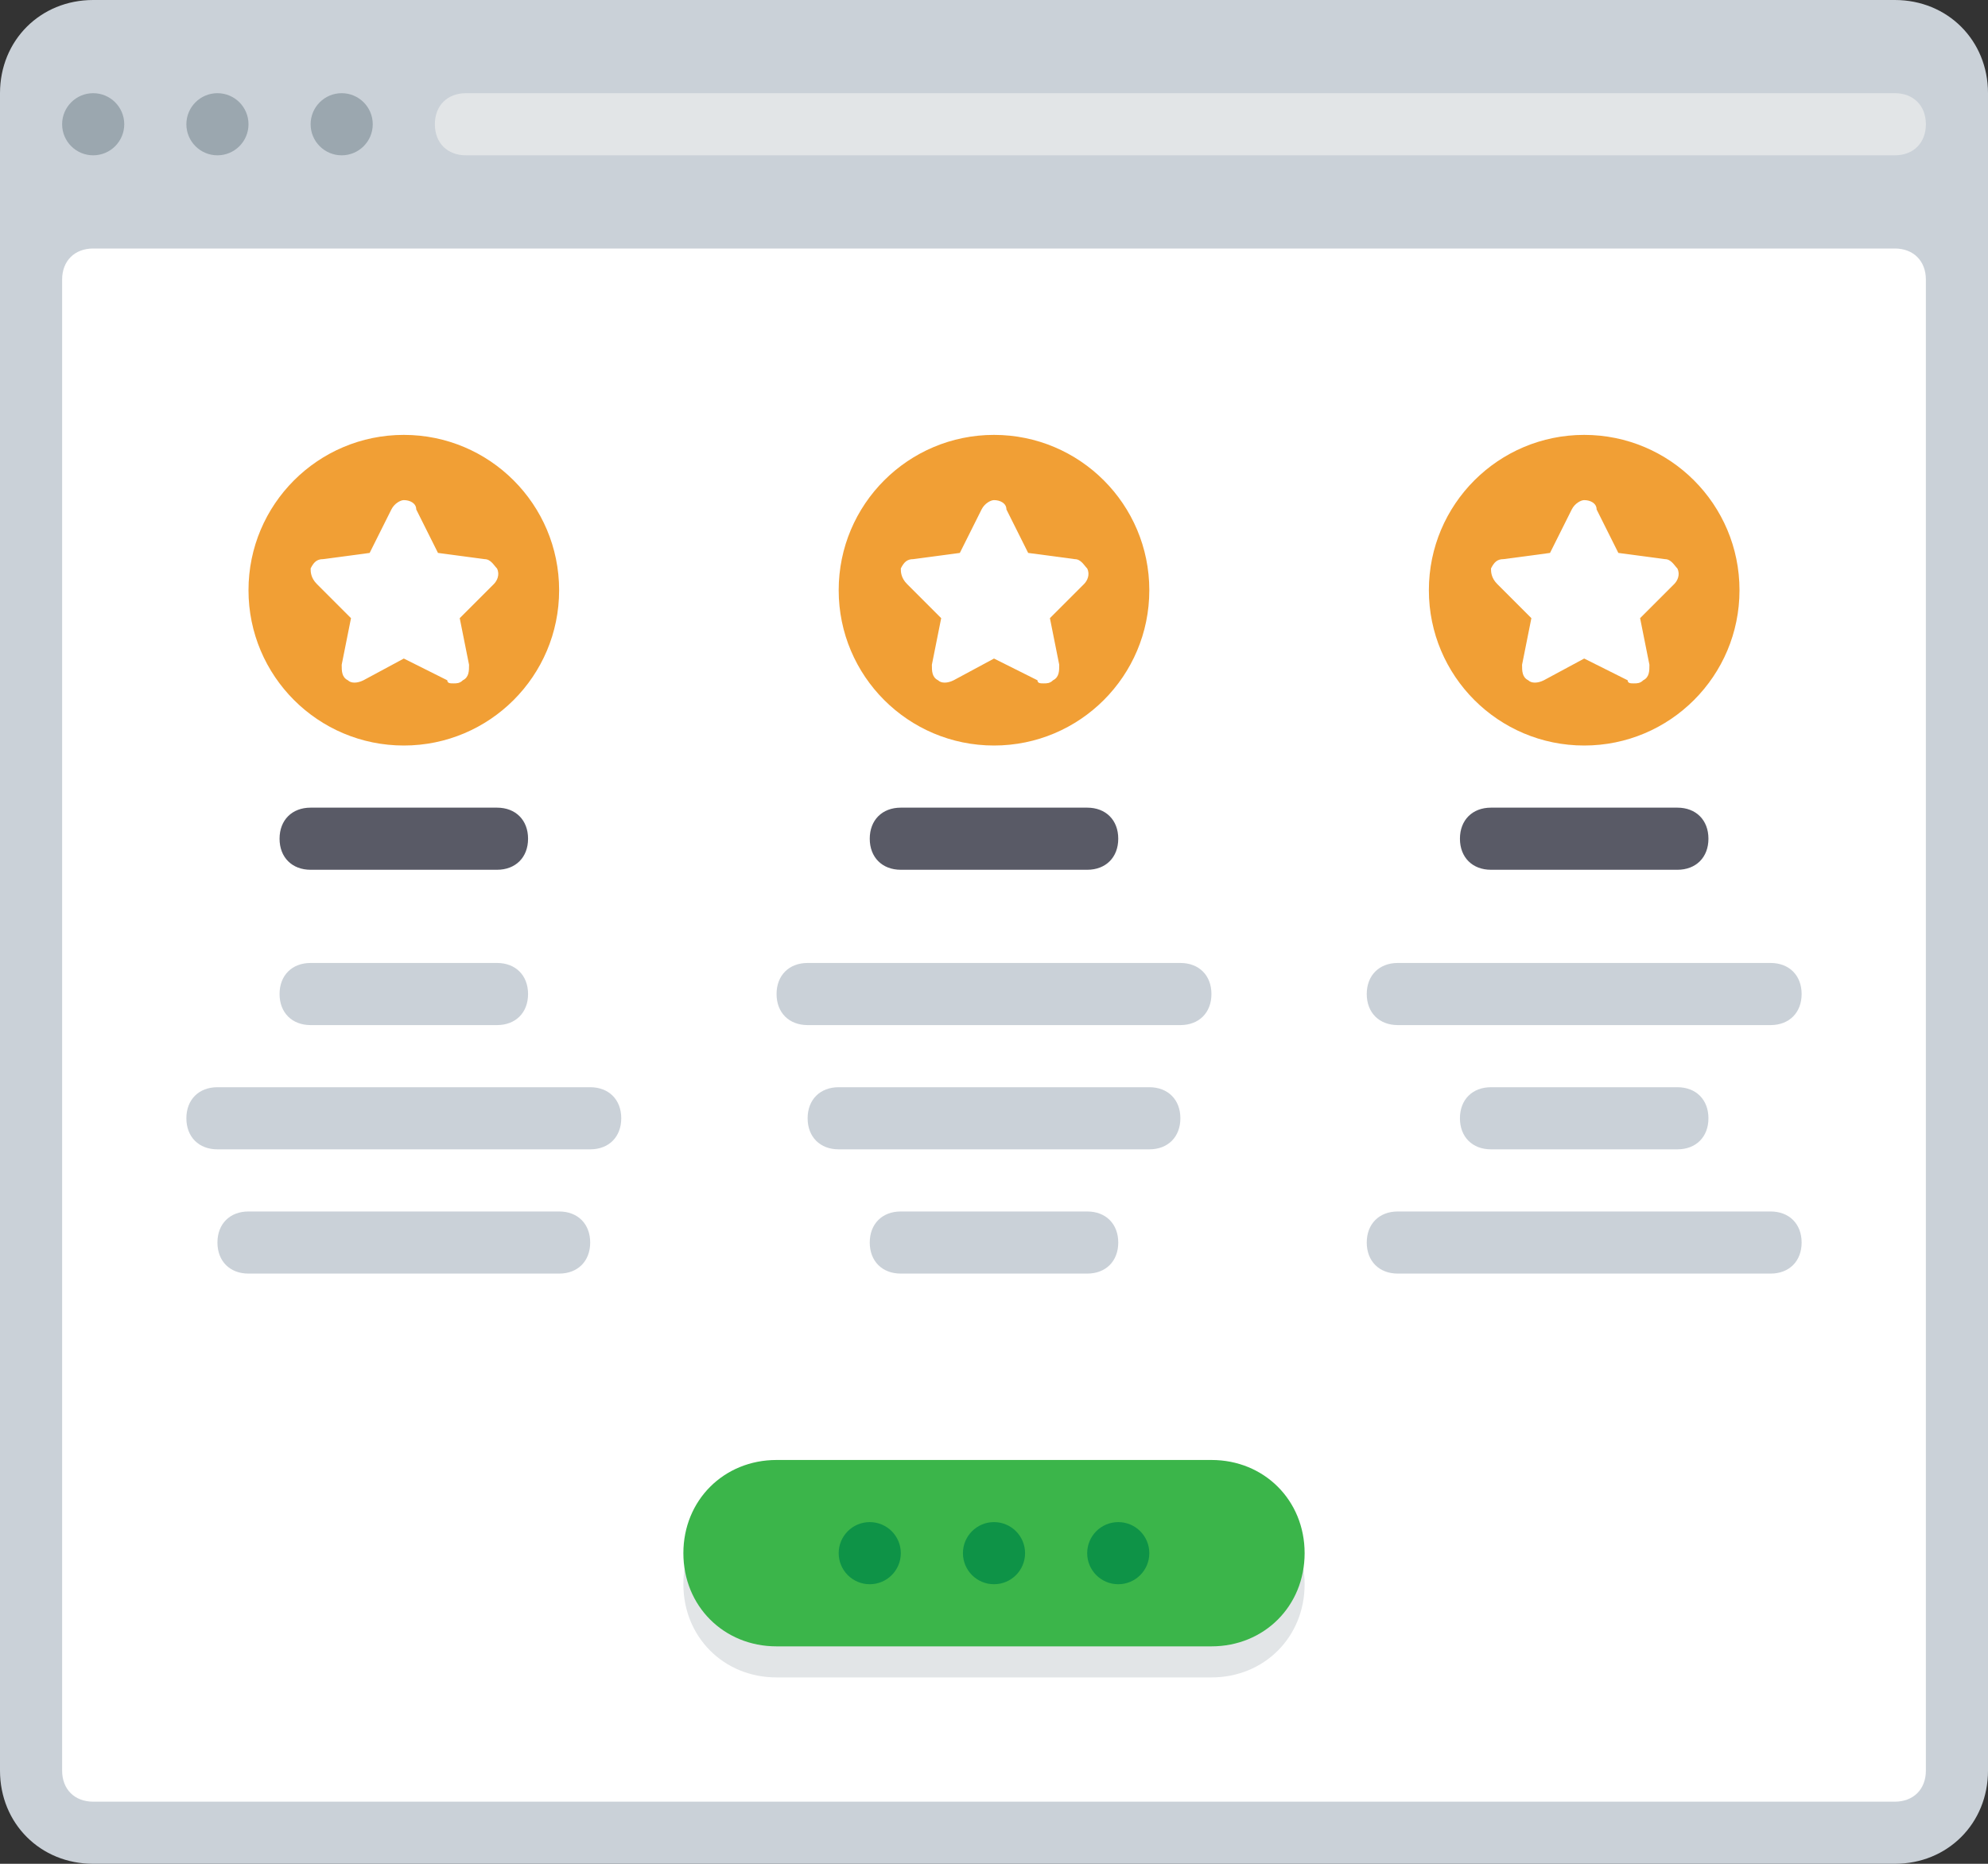 <?xml version="1.0" encoding="utf-8"?>
<!-- Generator: Adobe Illustrator 21.0.0, SVG Export Plug-In . SVG Version: 6.00 Build 0)  -->
<svg version="1.1" id="Layer_1" xmlns="http://www.w3.org/2000/svg" xmlns:xlink="http://www.w3.org/1999/xlink" x="0px" y="0px"
	 viewBox="0 0 64 60" style="enable-background:new 0 0 64 60;" xml:space="preserve">
<rect x="0" y="0" width="64" height="60" fill="#333333" stroke="none"/>
<style type="text/css">
	.st0{fill:#CAD1D8;}
	.st1{fill:#9BA7AF;}
	.st2{fill:#FFFFFF;}
	.st3{fill:#E2E5E7;}
	.st4{fill:#595A66;}
	.st5{fill:#ABE1FA;}
	.st6{fill:#6F707E;}
	.st7{fill:#3BB54A;}
	.st8{fill:#0E9347;}
	.st9{fill:#517CBE;}
	.st10{fill:#65CCEF;}
	.st11{fill:#EE2C39;}
	.st12{fill:#CC202C;}
	.st13{fill:#F16351;}
	.st14{fill:#DDDFE1;}
	.st15{fill:#89C763;}
	.st16{fill:#3689C9;}
	.st17{fill:#1B6FAB;}
	.st18{fill:#4C9FD7;}
	.st19{fill:#FDBA4D;}
	.st20{fill:#F19F36;}
	.st21{fill:#F19F35;}
	.st22{fill:#FFFFFF;stroke:#595A66;stroke-width:2;stroke-miterlimit:10;}
	.st23{fill:#1A70AC;}
	.st24{fill:#35363E;}
</style>
<g>
	<path class="st0" d="M0,57V3c0-1.7,1.3-3,3-3h58c1.7,0,3,1.3,3,3v54c0,1.7-1.3,3-3,3H3C1.3,60,0,58.7,0,57z"/>
	<circle class="st1" cx="3" cy="4" r="1"/>
	<circle class="st1" cx="7" cy="4" r="1"/>
	<circle class="st1" cx="11" cy="4" r="1"/>
	<path class="st2" d="M3,8h58c0.6,0,1,0.4,1,1v48c0,0.6-0.4,1-1,1H3c-0.6,0-1-0.4-1-1V9C2,8.4,2.4,8,3,8z"/>
	<path class="st3" d="M61,5H15c-0.6,0-1-0.4-1-1v0c0-0.6,0.4-1,1-1h46c0.6,0,1,0.4,1,1v0C62,4.6,61.6,5,61,5z"/>
	<circle class="st21" cx="13" cy="19" r="5"/>
	<circle class="st21" cx="32" cy="19" r="5"/>
	<circle class="st21" cx="51" cy="19" r="5"/>
	<path class="st0" d="M19,37H7c-0.6,0-1-0.4-1-1l0,0c0-0.6,0.4-1,1-1h12c0.6,0,1,0.4,1,1l0,0C20,36.6,19.6,37,19,37z"/>
	<path class="st0" d="M16,33h-6c-0.6,0-1-0.4-1-1v0c0-0.6,0.4-1,1-1h6c0.6,0,1,0.4,1,1v0C17,32.6,16.6,33,16,33z"/>
	<path class="st0" d="M38,33H26c-0.6,0-1-0.4-1-1v0c0-0.6,0.4-1,1-1h12c0.6,0,1,0.4,1,1v0C39,32.6,38.6,33,38,33z"/>
	<path class="st0" d="M37,37H27c-0.6,0-1-0.4-1-1l0,0c0-0.6,0.4-1,1-1h10c0.6,0,1,0.4,1,1l0,0C38,36.6,37.6,37,37,37z"/>
	<path class="st0" d="M18,41H8c-0.6,0-1-0.4-1-1l0,0c0-0.6,0.4-1,1-1h10c0.6,0,1,0.4,1,1l0,0C19,40.6,18.6,41,18,41z"/>
	<path class="st0" d="M57,33H45c-0.6,0-1-0.4-1-1v0c0-0.6,0.4-1,1-1h12c0.6,0,1,0.4,1,1v0C58,32.6,57.6,33,57,33z"/>
	<path class="st0" d="M57,41H45c-0.6,0-1-0.4-1-1l0,0c0-0.6,0.4-1,1-1h12c0.6,0,1,0.4,1,1l0,0C58,40.6,57.6,41,57,41z"/>
	<path class="st0" d="M54,37h-6c-0.6,0-1-0.4-1-1l0,0c0-0.6,0.4-1,1-1h6c0.6,0,1,0.4,1,1l0,0C55,36.6,54.6,37,54,37z"/>
	<path class="st0" d="M35,41h-6c-0.6,0-1-0.4-1-1l0,0c0-0.6,0.4-1,1-1h6c0.6,0,1,0.4,1,1l0,0C36,40.6,35.6,41,35,41z"/>
	<g>
		<path class="st2" d="M33.6,22c-0.1,0-0.2,0-0.2-0.1L32,21.2l-1.3,0.7c-0.2,0.1-0.4,0.1-0.5,0c-0.2-0.1-0.2-0.3-0.2-0.5l0.3-1.5
			l-1.1-1.1C29,18.6,29,18.4,29,18.3c0.1-0.2,0.2-0.3,0.4-0.3l1.5-0.2l0.7-1.4c0.1-0.2,0.3-0.3,0.4-0.3c0.2,0,0.4,0.1,0.4,0.3
			l0.7,1.4l1.5,0.2c0.2,0,0.3,0.2,0.4,0.3c0.1,0.2,0,0.4-0.1,0.5l-1.1,1.1l0.3,1.5c0,0.2,0,0.4-0.2,0.5C33.8,22,33.7,22,33.6,22z"/>
	</g>
	<g>
		<path class="st2" d="M52.6,22c-0.1,0-0.2,0-0.2-0.1L51,21.2l-1.3,0.7c-0.2,0.1-0.4,0.1-0.5,0c-0.2-0.1-0.2-0.3-0.2-0.5l0.3-1.5
			l-1.1-1.1C48,18.6,48,18.4,48,18.3c0.1-0.2,0.2-0.3,0.4-0.3l1.5-0.2l0.7-1.4c0.1-0.2,0.3-0.3,0.4-0.3c0.2,0,0.4,0.1,0.4,0.3
			l0.7,1.4l1.5,0.2c0.2,0,0.3,0.2,0.4,0.3c0.1,0.2,0,0.4-0.1,0.5l-1.1,1.1l0.3,1.5c0,0.2,0,0.4-0.2,0.5C52.8,22,52.7,22,52.6,22z"/>
	</g>
	<g>
		<path class="st2" d="M14.6,22c-0.1,0-0.2,0-0.2-0.1L13,21.2l-1.3,0.7c-0.2,0.1-0.4,0.1-0.5,0c-0.2-0.1-0.2-0.3-0.2-0.5l0.3-1.5
			l-1.1-1.1C10,18.6,10,18.4,10,18.3c0.1-0.2,0.2-0.3,0.4-0.3l1.5-0.2l0.7-1.4c0.1-0.2,0.3-0.3,0.4-0.3c0.2,0,0.4,0.1,0.4,0.3
			l0.7,1.4l1.5,0.2c0.2,0,0.3,0.2,0.4,0.3c0.1,0.2,0,0.4-0.1,0.5l-1.1,1.1l0.3,1.5c0,0.2,0,0.4-0.2,0.5C14.8,22,14.7,22,14.6,22z"/>
	</g>
	<path class="st3" d="M39,54H25c-1.7,0-3-1.3-3-3v0c0-1.7,1.3-3,3-3h14c1.7,0,3,1.3,3,3v0C42,52.7,40.7,54,39,54z"/>
	<path class="st7" d="M39,53H25c-1.7,0-3-1.3-3-3v0c0-1.7,1.3-3,3-3h14c1.7,0,3,1.3,3,3v0C42,51.7,40.7,53,39,53z"/>
	<circle class="st8" cx="32" cy="50" r="1"/>
	<circle class="st8" cx="36" cy="50" r="1"/>
	<circle class="st8" cx="28" cy="50" r="1"/>
	<path class="st4" d="M9,27L9,27c0-0.6,0.4-1,1-1h6c0.6,0,1,0.4,1,1v0c0,0.6-0.4,1-1,1h-6C9.4,28,9,27.6,9,27z"/>
	<path class="st4" d="M28,27L28,27c0-0.6,0.4-1,1-1h6c0.6,0,1,0.4,1,1v0c0,0.6-0.4,1-1,1h-6C28.4,28,28,27.6,28,27z"/>
	<path class="st4" d="M47,27L47,27c0-0.6,0.4-1,1-1h6c0.6,0,1,0.4,1,1v0c0,0.6-0.4,1-1,1h-6C47.4,28,47,27.6,47,27z"/>
</g>
</svg>
